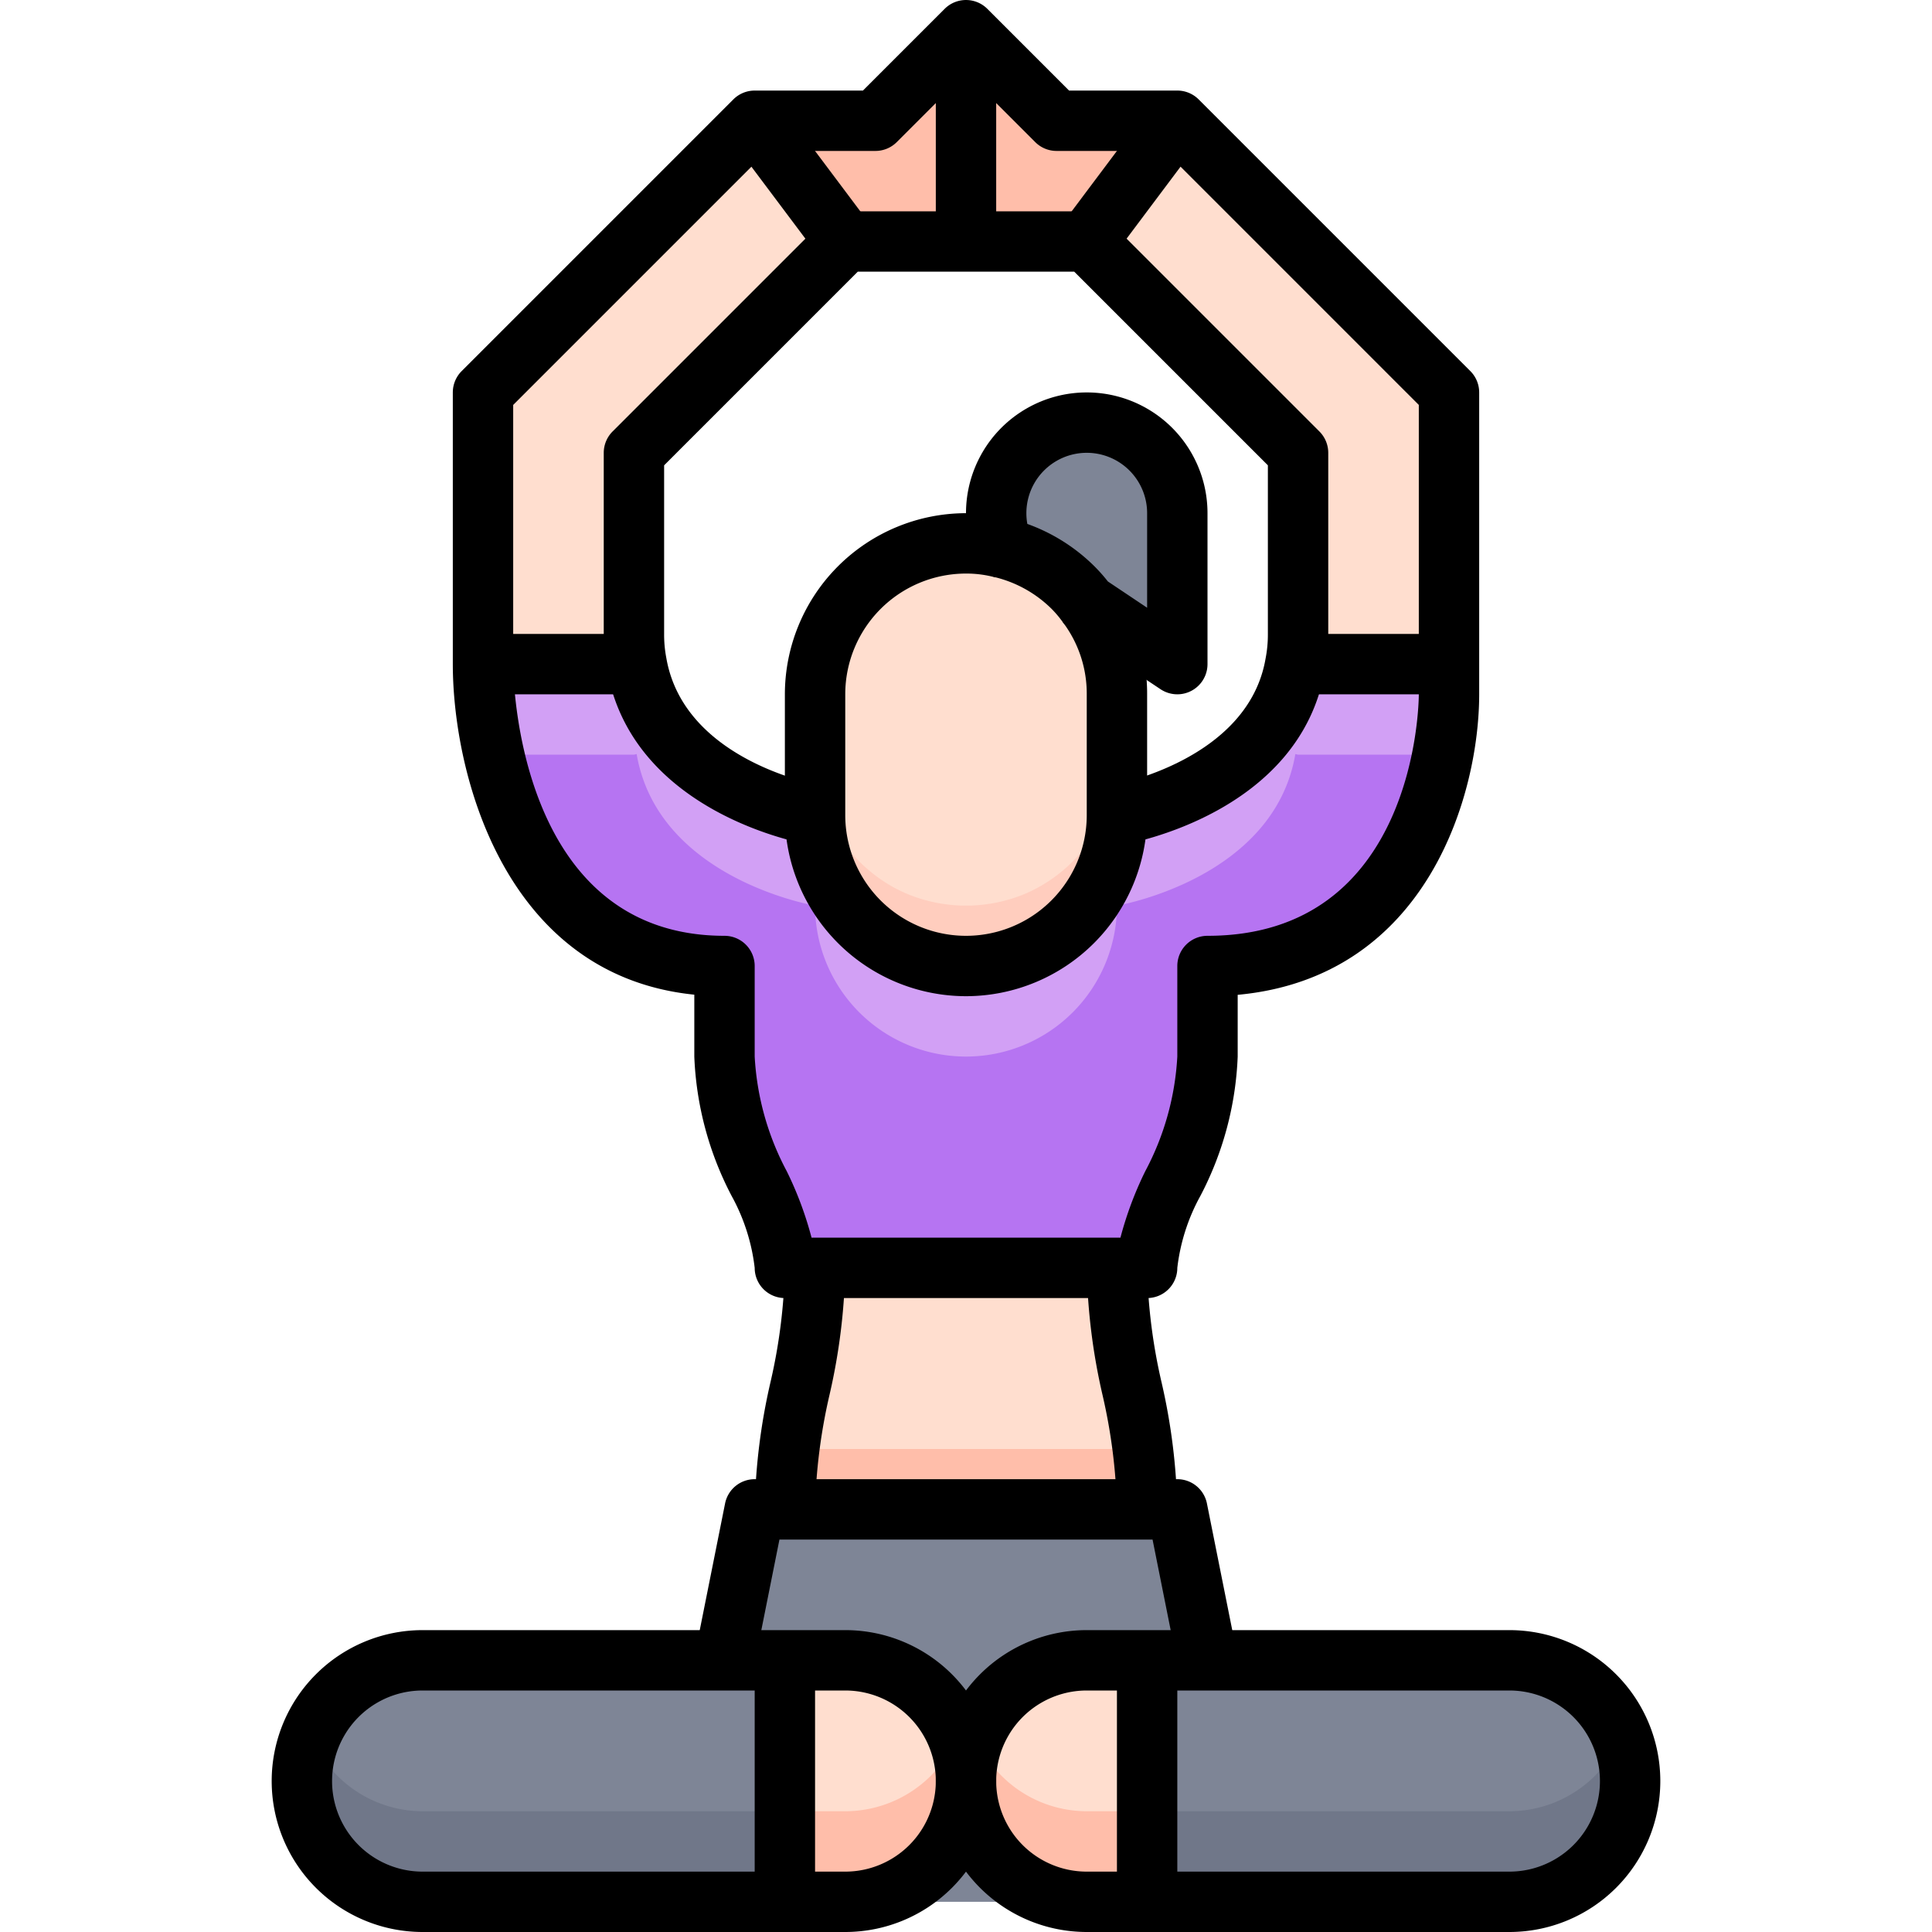 <svg xmlns="http://www.w3.org/2000/svg" viewBox="0 0 64 64"><title>20-Yoga</title><g id="_20-Yoga" data-name="20-Yoga"><path d="M36,63H28a3.995,3.995,0,0,0,4-4A4,4,0,0,0,36,63Z" style="fill:#7e8596"/><path d="M26,55v8H14a4,4,0,0,1-2.83-6.83,4.238,4.238,0,0,1,.93-.69A4.026,4.026,0,0,1,14,55H26Z" style="fill:#7e8596"/><path d="M51.55,55.32A3.982,3.982,0,0,1,54,59a3.995,3.995,0,0,1-4,4H38V55H50A3.8,3.8,0,0,1,51.55,55.32Z" style="fill:#7e8596"/><path d="M39,50l1,5H36a3.995,3.995,0,0,0-4,4,4,4,0,0,0-4-4H24l1-5H39Z" style="fill:#7e8596"/><path d="M28,55a4,4,0,1,1,0,8H26V55Z" style="fill:#ffdecf"/><path d="M38,55v8H36a4,4,0,1,1,0-8Z" style="fill:#ffdecf"/><path d="M10.3,57.5A3.987,3.987,0,0,0,14,63H26V60H14A4,4,0,0,1,10.3,57.5Z" style="fill:#707789"/><path d="M52.83,58.83A4.025,4.025,0,0,1,50,60H38v3H50a3.995,3.995,0,0,0,4-4,3.967,3.967,0,0,0-.3-1.494A4.094,4.094,0,0,1,52.83,58.83Z" style="fill:#707789"/><path d="M30.83,58.83A4.025,4.025,0,0,1,28,60H26v3h2a3.992,3.992,0,0,0,3.7-5.5A4.082,4.082,0,0,1,30.83,58.83Z" style="fill:#ffbeaa"/><path d="M32.3,57.5A3.987,3.987,0,0,0,36,63h2V60H36A4,4,0,0,1,32.3,57.5Z" style="fill:#ffbeaa"/><path d="M38,50H26c0-3,1-5,1-8H37C37,45,38,47,38,50Z" style="fill:#ffdecf"/><path d="M26.146,48A14.413,14.413,0,0,0,26,50H38a14.413,14.413,0,0,0-.146-2Z" style="fill:#ffbeaa"/><path d="M39,17v5l-3-2a4.691,4.691,0,0,0-.46-.54,5.026,5.026,0,0,0-2.3-1.3A2.835,2.835,0,0,1,33,17a3,3,0,0,1,6,0Z" style="fill:#7e8596"/><path d="M30,31.59A5.029,5.029,0,0,1,27,27V23a5,5,0,0,1,5-5,4.635,4.635,0,0,1,1.24.16,5.026,5.026,0,0,1,2.3,1.3A4.691,4.691,0,0,1,36,20a4.941,4.941,0,0,1,1,3v4a5.029,5.029,0,0,1-3,4.59,5.083,5.083,0,0,1-4,0Z" style="fill:#ffdecf"/><path d="M34,29.59a5.083,5.083,0,0,1-4,0A5.029,5.029,0,0,1,27,25v2a5.029,5.029,0,0,0,3,4.59,5.083,5.083,0,0,0,4,0A5.029,5.029,0,0,0,37,27V25A5.029,5.029,0,0,1,34,29.59Z" style="fill:#ffcdbe"/><path d="M48,22v1s0,9-8,9v3c0,3-2,5-2,7H26c0-2-2-4-2-7V32c-8,0-8-10-8-10h5l.09-.02C21.8,26.13,27,27,27,27a5,5,0,0,0,10,0s5.2-.87,5.91-5.02L43,22Z" style="fill:#b674f2"/><path d="M43,22l-.09-.02C42.2,26.13,37,27,37,27a5,5,0,0,1-10,0s-5.2-.87-5.91-5.02L21,22H16a15.089,15.089,0,0,0,.385,3H21l.09-.02C21.8,29.13,27,30,27,30a5,5,0,0,0,10,0s5.2-.87,5.91-5.02L43,25h4.771A11.815,11.815,0,0,0,48,23V22Z" style="fill:#d2a0f5"/><polygon points="32 1 32 8 28 8 25 4 29 4 32 1" style="fill:#ffbeaa"/><polygon points="39 4 36 8 32 8 32 1 35 4 39 4" style="fill:#ffbeaa"/><path d="M21,21a5.1,5.1,0,0,0,.09.98L21,22H16V13l9-9,3,4-7,7Z" style="fill:#ffdecf"/><path d="M48,13v9H43l-.09-.02A5.1,5.1,0,0,0,43,21V15L36,8l3-4Z" style="fill:#ffdecf"/><path d="M32,33a6.006,6.006,0,0,1-6-6V23a6.006,6.006,0,0,1,6-6,5.59,5.59,0,0,1,1.506.2l-.531,1.928A3.651,3.651,0,0,0,32,19a4,4,0,0,0-4,4v4a4,4,0,0,0,8,0V23a3.931,3.931,0,0,0-.8-2.4L36.8,19.4A5.906,5.906,0,0,1,38,23v4A6.006,6.006,0,0,1,32,33Z"/><path d="M39,23a1.006,1.006,0,0,1-.555-.168l-3-2a1.017,1.017,0,0,1-.251-.239,3.553,3.553,0,0,0-.361-.426A4.024,4.024,0,0,0,33,19.13a1,1,0,0,1-.671-.564A3.822,3.822,0,0,1,32,17a4,4,0,0,1,8,0v5a1,1,0,0,1-1,1Zm-2.3-3.738,1.3.87V17a2,2,0,0,0-4,0,1.981,1.981,0,0,0,.032.356,6.06,6.06,0,0,1,2.21,1.391A5.548,5.548,0,0,1,36.7,19.262Z"/><path d="M26.835,27.986c-.241-.04-5.911-1.043-6.731-5.837A6.007,6.007,0,0,1,20,21V15a1,1,0,0,1,.293-.707l7-7A1,1,0,0,1,28,7h4V9H28.414L22,15.414V21a4.075,4.075,0,0,0,.072.791c.587,3.431,5.048,4.215,5.093,4.223Z"/><path d="M38,43H26a1,1,0,0,1-1-1,6.482,6.482,0,0,0-.761-2.378A10.844,10.844,0,0,1,23,35V32.95c-6.3-.64-8-7.33-8-10.95V13a1,1,0,0,1,.293-.707l9-9A1,1,0,0,1,25,3h3.586L31.293.293a1,1,0,0,1,1.414,0L35.414,3H39a1,1,0,0,1,.707.293l9,9A1,1,0,0,1,49,13V23c0,3.291-1.7,9.372-8,9.955V35a10.844,10.844,0,0,1-1.239,4.622A6.482,6.482,0,0,0,39,42,1,1,0,0,1,38,43ZM26.884,41H37.116a11.711,11.711,0,0,1,.821-2.2A9.115,9.115,0,0,0,39,35V32a1,1,0,0,1,1-1c6.891,0,7-7.675,7-8V13.414L38.586,5H35a1,1,0,0,1-.707-.293L32,2.414,29.707,4.707A1,1,0,0,1,29,5H25.414L17,13.414V22c0,.366.1,9,7,9a1,1,0,0,1,1,1v3a9.115,9.115,0,0,0,1.063,3.8A11.711,11.711,0,0,1,26.884,41Z"/><rect x="31" y="1" width="2" height="7"/><path d="M37.165,27.986l-.33-1.972L37,27l-.167-.986c.045-.008,4.512-.815,5.091-4.2A4.131,4.131,0,0,0,42,21V15.414L35.586,9H32V7h4a1,1,0,0,1,.707.293l7,7A1,1,0,0,1,44,15v6a6.06,6.06,0,0,1-.108,1.17C43.076,26.943,37.406,27.946,37.165,27.986Z"/><path d="M27,50H25a20.294,20.294,0,0,1,.52-4.2A18.479,18.479,0,0,0,26,42h2a20.294,20.294,0,0,1-.52,4.2A18.479,18.479,0,0,0,27,50Z"/><path d="M39,50H37a18.479,18.479,0,0,0-.48-3.8A20.294,20.294,0,0,1,36,42h2a18.479,18.479,0,0,0,.48,3.8A20.294,20.294,0,0,1,39,50Z"/><rect x="35" y="5" width="5" height="1.999" transform="translate(10.205 32.405) rotate(-53.141)"/><rect x="25.5" y="3.5" width="1.999" height="5" transform="translate(1.7 17.1) rotate(-36.87)"/><path d="M39.02,55.2,38.18,51H25.82l-.84,4.2L23.02,54.8l1-5A1,1,0,0,1,25,49H39a1,1,0,0,1,.98.8l1,5Z"/><path d="M28,64H14a5,5,0,1,1,0-10H28a5,5,0,1,1,0,10ZM14,56a3,3,0,0,0,0,6H28a3,3,0,0,0,0-6Z"/><path d="M50,64H36a5,5,0,1,1,0-10H50a5,5,0,1,1,0,10ZM36,56a3,3,0,0,0,0,6H50a3,3,0,0,0,0-6Z"/><rect x="25" y="55" width="2" height="8"/><rect x="37" y="55" width="2" height="8"/><rect x="43" y="21" width="5" height="2"/><rect x="16" y="21" width="5" height="2"/></g></svg>